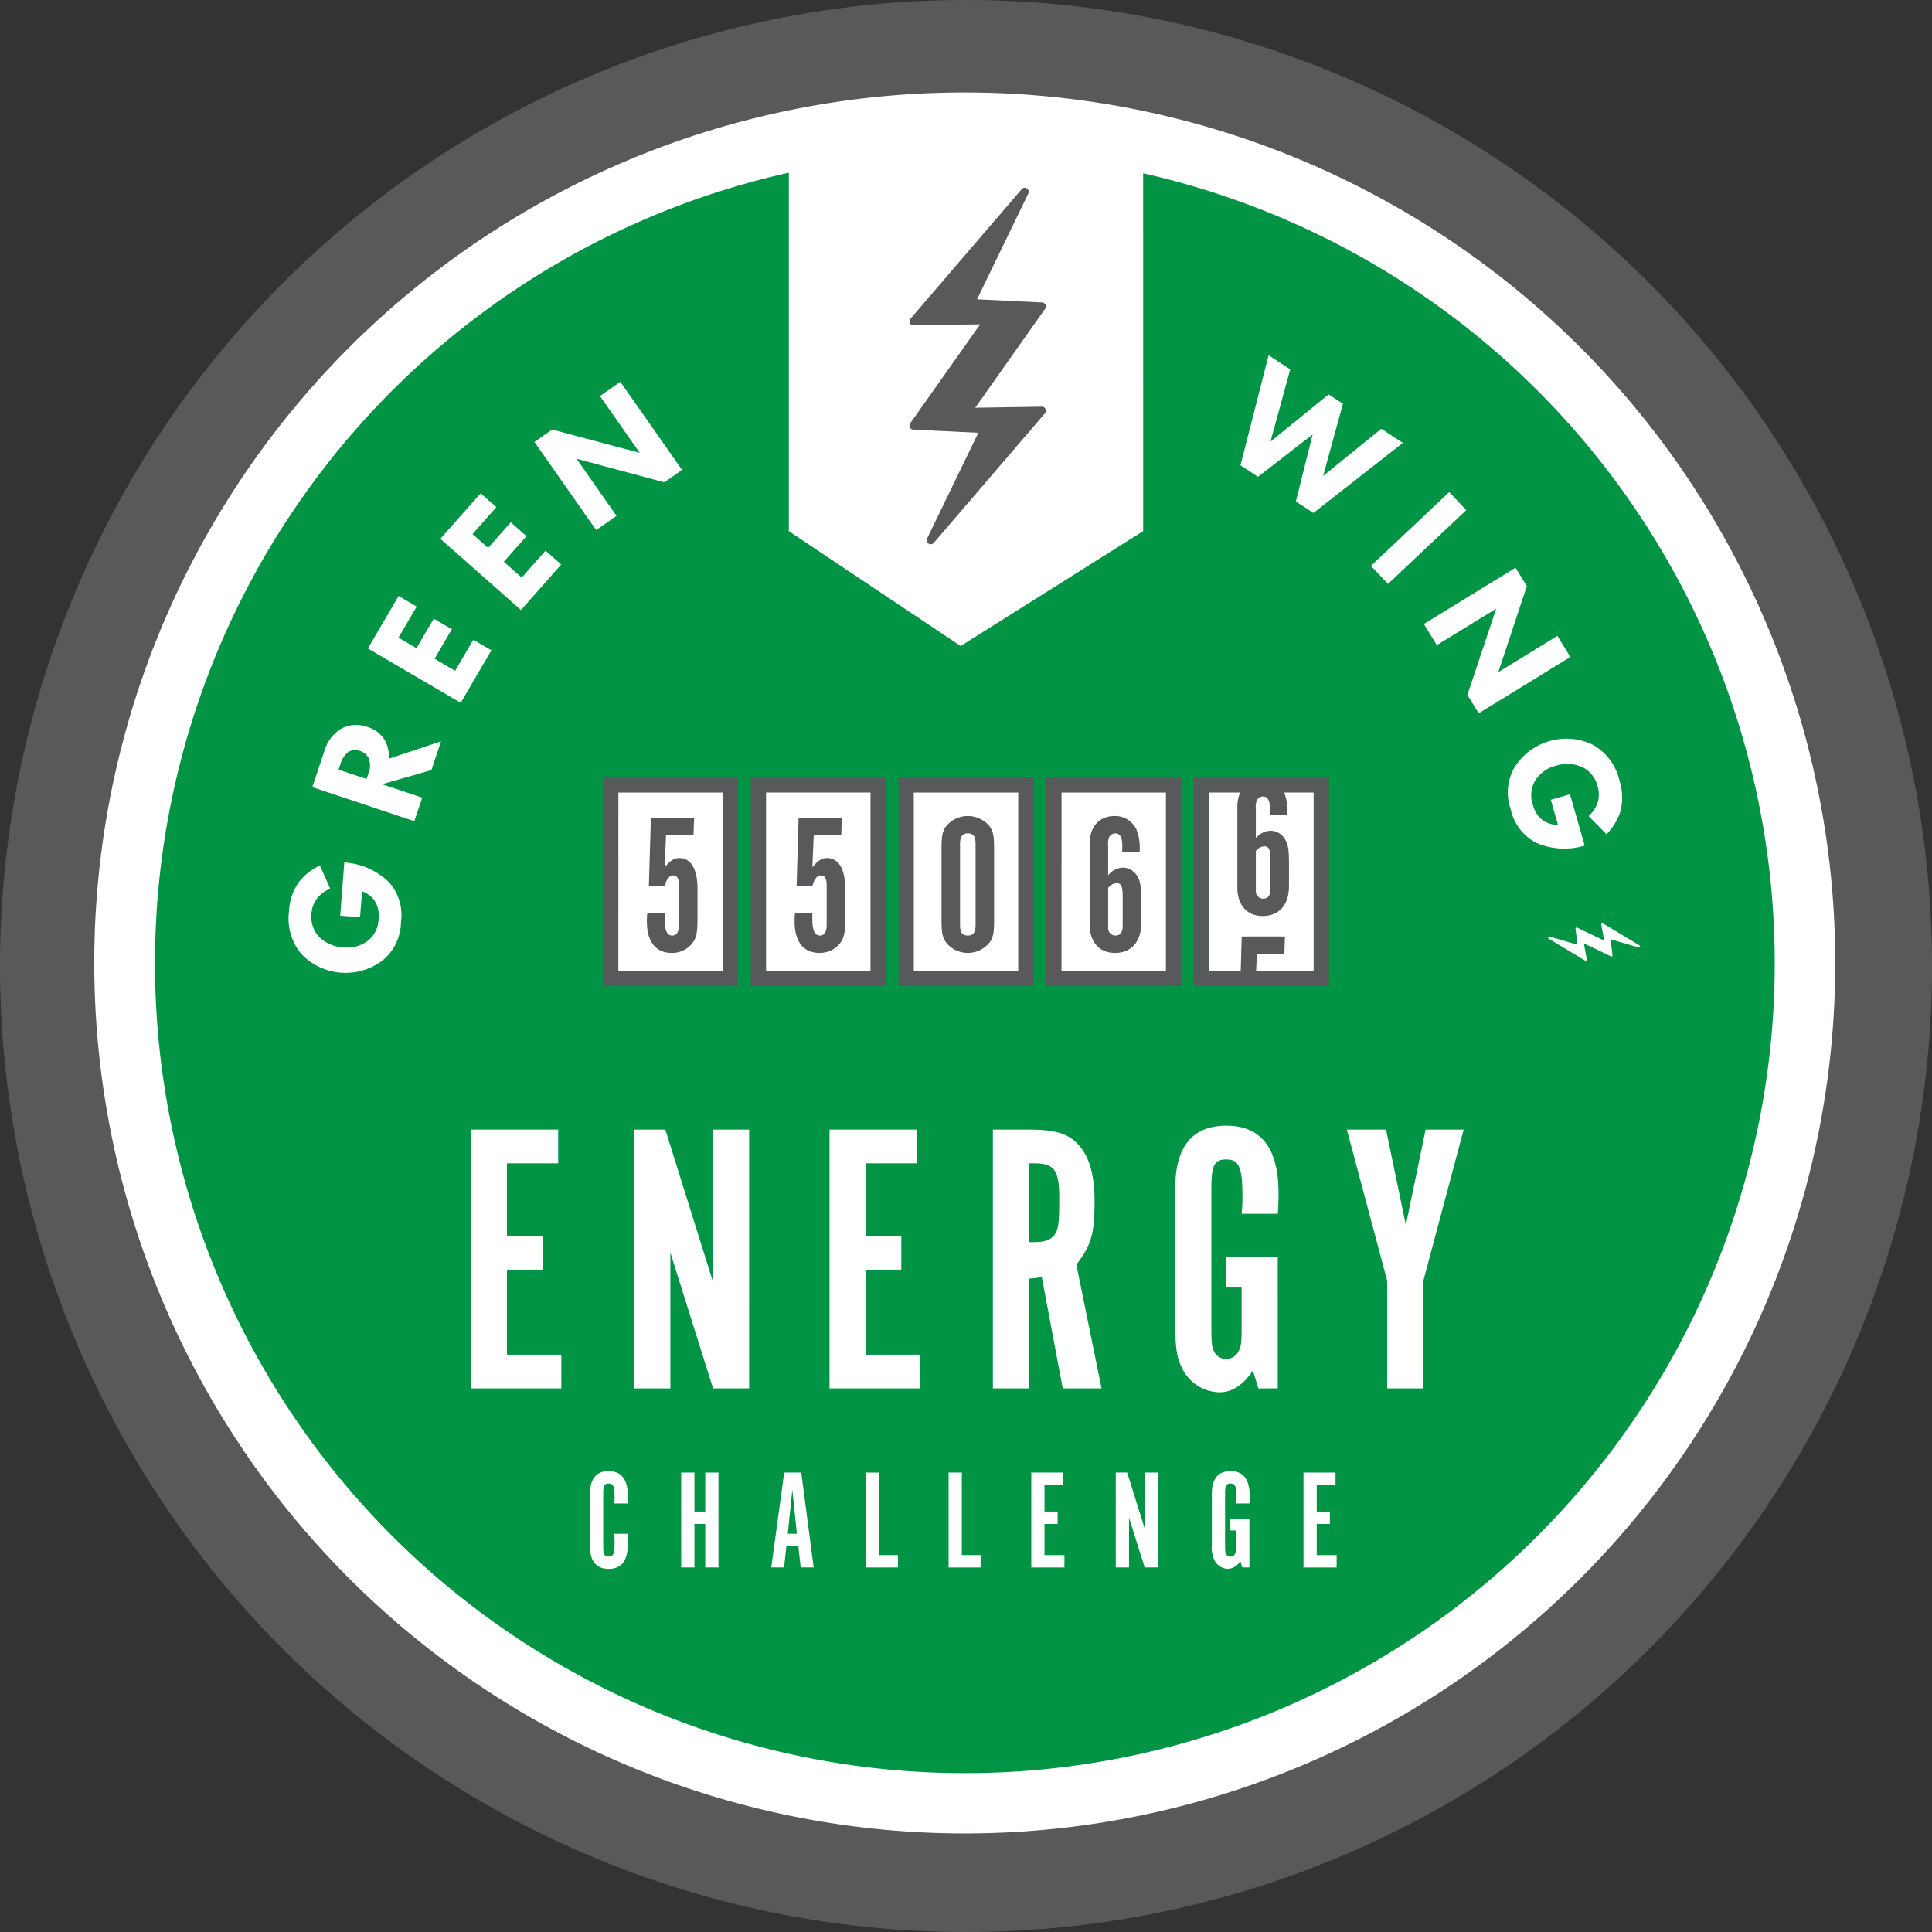 <?xml version="1.0" encoding="utf-8"?>
<svg xmlns="http://www.w3.org/2000/svg" xmlns:xlink="http://www.w3.org/1999/xlink" width="264.998" height="264.997" viewBox="0 0 264.998 264.997"><rect x="0" y="0" width="264.998" height="264.997" fill="#333333" stroke="none"/><defs><clipPath id="a"><rect width="16.418" height="26.549" fill="none"/></clipPath></defs><g transform="translate(-71.134 -71.134)"><circle cx="131.767" cy="131.767" r="131.767" transform="translate(71.866 71.866)" fill="#009444"/><g transform="translate(82.562 82.562)"><circle cx="121.07" cy="121.07" r="121.07" fill="#009444"/><path d="M214.014,102.556a111.084,111.084,0,1,1-43.381,8.755,110.749,110.749,0,0,1,43.381-8.755m0-9.612a121.07,121.07,0,1,0,121.07,121.07,121.07,121.07,0,0,0-121.07-121.07Z" transform="translate(-92.944 -92.944)" fill="#fff"/></g><g transform="translate(82.562 82.562)"><circle cx="121.07" cy="121.07" r="121.07" fill="#009444"/><path d="M214.014,102.556a111.084,111.084,0,1,1-43.381,8.755,110.749,110.749,0,0,1,43.381-8.755m0-9.612a121.07,121.07,0,1,0,121.07,121.07,121.07,121.07,0,0,0-121.07-121.07Z" transform="translate(-92.944 -92.944)" fill="#fff"/></g><g transform="translate(179.332 83.424)"><path d="M326.225,155.153,301.19,170.907l-23.566-15.754V94.589h48.6Z" transform="translate(-277.624 -94.589)" fill="#fff"/><g transform="translate(16.55 13.468)"><path d="M317.65,151.525l10.216-.157-15.247,17.767,7.388-15.252-9.748-.472,10.216-14.459-10.216.157L325.5,121.342l-7.388,15.252,9.748.472Z" transform="translate(-309.708 -120.792)" fill="#58595b"/><path d="M312.118,169.185a.551.551,0,0,1-.495-.79l7.025-14.5-8.917-.432a.55.55,0,0,1-.422-.867l9.591-13.574-9.133.14a.531.531,0,0,1-.507-.316.551.551,0,0,1,.081-.592l15.247-17.767a.55.55,0,0,1,.913.6l-7.025,14.5,8.916.432a.55.55,0,0,1,.423.867l-9.591,13.574,9.134-.14a.535.535,0,0,1,.507.316.551.551,0,0,1-.081.592l-15.247,17.767A.55.55,0,0,1,312.118,169.185Zm-1.331-16.775,8.746.424a.55.55,0,0,1,.469.79l-5.54,11.436,11.69-13.623-8.994.138a.508.508,0,0,1-.495-.293.551.551,0,0,1,.037-.575l9.637-13.639-8.747-.424a.55.55,0,0,1-.468-.79l5.54-11.436-11.69,13.623,8.994-.138a.536.536,0,0,1,.495.293.551.551,0,0,1-.037.575Z" transform="translate(-309.208 -120.292)" fill="#58595b"/></g></g><g transform="translate(283.477 197.767)"><path d="M481.213,315.436l.46,2.5-5-3.013,4.053,1.186-.286-2.415,3.975,1.913-.46-2.5,5,3.013-4.053-1.186.286,2.415Z" transform="translate(-476.521 -312.95)" fill="#fff"/><path d="M481.53,317.954a.157.157,0,0,1-.081-.023l-5-3.013a.157.157,0,0,1,.125-.286l3.825,1.118-.258-2.178a.157.157,0,0,1,.064-.147.154.154,0,0,1,.159-.014l3.7,1.779-.4-2.2a.158.158,0,0,1,.236-.163l5,3.013a.157.157,0,0,1-.125.286l-3.825-1.119.258,2.178a.156.156,0,0,1-.064.147.158.158,0,0,1-.16.014l-3.7-1.779.4,2.2a.158.158,0,0,1-.065.158A.156.156,0,0,1,481.53,317.954Zm-3.875-2.679,3.657,2.207-.4-2.16a.158.158,0,0,1,.223-.17l3.716,1.789-.252-2.13a.156.156,0,0,1,.054-.139.159.159,0,0,1,.146-.03l2.89.845-3.658-2.206.4,2.16a.157.157,0,0,1-.223.17l-3.717-1.789.252,2.13a.156.156,0,0,1-.054.139.154.154,0,0,1-.146.03Z" transform="translate(-476.378 -312.806)" fill="#fff"/></g><g transform="translate(110.751 123.5)"><g transform="translate(0 0)"><path d="M153.788,304.2l.56-7.3.155.012a9.594,9.594,0,0,1,6.024,2.748,6.778,6.778,0,0,1,1.6,5.4,6.943,6.943,0,0,1-2.465,5.224,8.4,8.4,0,0,1-11.188-.814,7.594,7.594,0,0,1-1.7-5.944,7.43,7.43,0,0,1,1.42-4.04,8.148,8.148,0,0,1,2.808-2.181l1.419,3.194a4.453,4.453,0,0,0-1.688,1.179,3.705,3.705,0,0,0-.878,2.2,3.991,3.991,0,0,0,.957,3.136,5.051,5.051,0,0,0,3.389,1.525,4.639,4.639,0,0,0,3.47-.976,3.882,3.882,0,0,0,1.375-2.89,3.79,3.79,0,0,0-.6-2.62,3.449,3.449,0,0,0-1.662-1.193l-.272,3.551Z" transform="translate(-146.741 -230.965)" fill="#fff"/><path d="M154.53,264.523a5.28,5.28,0,0,1,2.409-3.16,4.45,4.45,0,0,1,3.533-.172,4.037,4.037,0,0,1,2.488,2.045,4.648,4.648,0,0,1,.418,2.309l7.164-2.387-1.317,3.945-6.78,1.932,5.518,1.844-1.08,3.231-13.993-4.677Zm5.8,3.8.245-.735a2.8,2.8,0,0,0,.037-2.134,1.981,1.981,0,0,0-1.188-.98,1.789,1.789,0,0,0-1.644.173,3.328,3.328,0,0,0-1.036,1.636l-.252.755Z" transform="translate(-149.668 -213.837)" fill="#fff"/><path d="M174.123,228.6l-2.493,4.256,2.462,1.443,2.371-4.047,2.482,1.454-2.371,4.047L179.4,237.4l2.494-4.256,2.481,1.453-4.215,7.2-12.732-7.458,4.215-7.2Z" transform="translate(-156.587 -197.762)" fill="#fff"/><path d="M194.087,202.156l-3.268,3.695,2.138,1.891,3.106-3.513,2.156,1.905-3.107,3.513,2.453,2.168,3.268-3.695,2.154,1.9-5.524,6.247L186.409,206.5l5.523-6.248Z" transform="translate(-165.624 -184.961)" fill="#fff"/><path d="M219.5,191.411l-8.467-12.088,2.429-1.7,12.019,3.2-5.458-7.793,2.791-1.956,8.467,12.089-2.428,1.7-12.044-3.234,5.484,7.829Z" transform="translate(-177.346 -171.071)" fill="#fff"/></g></g><g transform="translate(241.284 119.863)"><g transform="translate(0 0)"><path d="M402.678,166.065l-2.713,9.905,7.975-6.472,1.964,1.282-2.714,9.906,7.975-6.472,2.965,1.935-12.271,9.612-2.409-1.572,2.3-9.2-7.49,5.811-2.409-1.572,3.86-15.1Z" transform="translate(-395.855 -164.13)" fill="#fff"/><path d="M443.078,202.413l-10.736,10.126L430,210.061l10.736-10.126Z" transform="translate(-412.11 -181.174)" fill="#fff"/><path d="M443.854,227.458l12.572-7.721,1.552,2.526-3.914,11.8,8.1-4.978,1.783,2.9-12.572,7.723-1.552-2.526,3.951-11.824-8.142,5Z" transform="translate(-418.703 -190.6)" fill="#fff"/><path d="M474.361,272.1l2.018,7.039-.149.042a9.586,9.586,0,0,1-6.6-.476,6.774,6.774,0,0,1-3.388-4.506,6.948,6.948,0,0,1,.489-5.758,8.4,8.4,0,0,1,10.771-3.134,7.593,7.593,0,0,1,3.661,4.98,7.434,7.434,0,0,1,.077,4.282,8.151,8.151,0,0,1-1.872,3.022l-2.443-2.5a4.466,4.466,0,0,0,1.171-1.694,3.69,3.69,0,0,0,.058-2.364,3.99,3.99,0,0,0-1.99-2.606,5.054,5.054,0,0,0-3.708-.249,4.639,4.639,0,0,0-2.912,2.124,3.879,3.879,0,0,0-.282,3.188,3.779,3.779,0,0,0,1.472,2.247,3.446,3.446,0,0,0,1.973.539l-.982-3.424Z" transform="translate(-429.168 -211.884)" fill="#fff"/></g></g><g transform="translate(135.72 225.535)"><path d="M206.369,366.815v4.632h-7.027V381.4h4.9v4.631h-4.9V397.69H206.8v4.632h-12.4V366.815Z" transform="translate(-194.392 -366.283)" fill="#fff"/><path d="M252.92,402.322H247.97l-5.856-18.631v18.631h-4.951V366.815h4.259l6.548,20.921V366.815h4.951Z" transform="translate(-214.752 -366.283)" fill="#fff"/><path d="M300.243,366.815v4.632h-7.027V381.4h4.9v4.631h-4.9V397.69h7.453v4.632h-12.4V366.815Z" transform="translate(-239.077 -366.283)" fill="#fff"/><path d="M335.882,366.815c3.992,0,5.8.639,7.239,2.5,1.277,1.65,1.863,4.046,1.863,7.4,0,4.419-.479,6.015-2.5,8.624l3.46,16.981H340.62l-2.875-15.278a11.162,11.162,0,0,1-1.756.213v15.065h-4.951V366.815Zm.8,15.438c1.6,0,2.5-.373,2.98-1.277.373-.692.48-1.543.48-4.791,0-3.833-.693-4.738-3.46-4.738h-.692v10.806Z" transform="translate(-259.437 -366.283)" fill="#fff"/><path d="M392.842,401.839h-2.661l-.746-2.449c-1.384,2.023-2.875,2.981-4.578,2.981a5.8,5.8,0,0,1-5.057-3.141c-.8-1.49-1.012-2.928-1.012-6.122V374.317c0-5.643,2.343-8.517,7.027-8.517,4.738,0,7.134,3.087,7.134,9.263,0,.745,0,1.437-.107,2.821h-4.951a21.836,21.836,0,0,0,.107-2.449c0-3.939-.479-5-2.236-5-1.6,0-2.023.8-2.023,3.886v18.791c0,2.608.053,2.981.319,3.567a1.826,1.826,0,0,0,1.7,1.118,1.935,1.935,0,0,0,1.81-1.277c.267-.585.32-1.118.32-3.407V388h-2.183v-4.206h7.134Z" transform="translate(-282.167 -365.8)" fill="#fff"/><path d="M423.693,366.815h5.377l2.715,13.1,2.715-13.1h5.217l-5.536,20.761v14.746h-4.951V387.576Z" transform="translate(-303.542 -366.283)" fill="#fff"/><path d="M230.723,464.814c.019.7.039,1.015.039,1.367,0,2.322-.859,3.454-2.635,3.454-1.7,0-2.557-1.053-2.557-3.122v-7.162c0-2.069.859-3.122,2.557-3.122q2.635,0,2.635,3.4c0,.313,0,.527-.039,1.035h-1.815a7.755,7.755,0,0,0,.039-.9c0-1.444-.176-1.834-.82-1.834-.586,0-.741.292-.741,1.425v7.162c0,1.132.156,1.425.741,1.425.644,0,.82-.39.82-1.776,0-.39-.019-.741-.039-1.347Z" transform="translate(-209.233 -408.844)" fill="#fff"/><path d="M251.264,463.645v5.972h-1.815V456.6h1.815v5.348h1.483V456.6h1.815v13.017h-1.815v-5.972Z" transform="translate(-220.6 -409.021)" fill="#fff"/><path d="M274.784,469.616h-1.756L274.8,456.6h2.342l1.7,13.017h-1.776l-.332-2.928H275.1Zm1.132-10.656-.625,6.031h1.249Z" transform="translate(-231.824 -409.021)" fill="#fff"/><path d="M297.8,456.6h1.815v11.32h2.576v1.7H297.8Z" transform="translate(-243.615 -409.021)" fill="#fff"/><path d="M319.442,456.6h1.815v11.32h2.576v1.7h-4.391Z" transform="translate(-253.917 -409.021)" fill="#fff"/><path d="M345.475,456.6v1.7H342.9v3.65h1.8v1.7h-1.8v4.274h2.732v1.7h-4.547V456.6Z" transform="translate(-264.219 -409.021)" fill="#fff"/><path d="M368.988,469.616h-1.815l-2.147-6.831v6.831h-1.815V456.6h1.562l2.4,7.67V456.6h1.815Z" transform="translate(-274.752 -409.021)" fill="#fff"/><path d="M393.508,469.439h-.976l-.274-.9a2.057,2.057,0,0,1-1.678,1.092,2.128,2.128,0,0,1-1.854-1.151,4.337,4.337,0,0,1-.371-2.244v-6.889c0-2.069.859-3.122,2.576-3.122,1.737,0,2.615,1.132,2.615,3.4,0,.273,0,.527-.039,1.035h-1.815a8.1,8.1,0,0,0,.039-.9c0-1.444-.176-1.834-.82-1.834-.585,0-.741.292-.741,1.425v6.889c0,.956.019,1.093.116,1.307a.669.669,0,0,0,.625.41.709.709,0,0,0,.663-.468,2.96,2.96,0,0,0,.117-1.249v-1.874h-.8v-1.542h2.615Z" transform="translate(-286.721 -408.844)" fill="#fff"/><path d="M416.736,456.6v1.7H414.16v3.65h1.8v1.7h-1.8v4.274h2.732v1.7h-4.547V456.6Z" transform="translate(-298.14 -409.021)" fill="#fff"/></g><g transform="translate(153.854 177.742)"><rect width="16.418" height="26.549" transform="translate(1.048 1.048)" fill="#fff"/><path d="M247.514,303.234H229V274.589h18.514Zm-16.418-2.1h14.322V276.685H231.1Z" transform="translate(-229 -274.589)" fill="#58595b"/><g transform="translate(6.008 5.593)"><path d="M242.9,298.325v.738c0,1.612.329,2.323,1.039,2.323.6,0,.93-.519.93-1.448v-5.493c0-.875-.274-1.312-.792-1.312s-.93.519-1.176,1.476H240.74l.273-9.346h5.93l-.082,2.378h-3.771l-.191,4.4c.738-.93,1.312-1.285,2.022-1.285,1.586,0,2.487,1.531,2.487,4.181v4.236c0,1.858-.164,2.6-.792,3.361a3.51,3.51,0,0,1-2.76,1.23c-2.159,0-3.389-1.531-3.389-4.29a8.291,8.291,0,0,1,.055-1.148Z" transform="translate(-240.466 -285.262)" fill="#58595b"/></g><g transform="translate(20.26)"><rect width="16.418" height="26.549" transform="translate(1.048 1.048)" fill="#fff"/><path d="M286.181,303.234H267.666V274.589h18.515Zm-16.419-2.1h14.323V276.685H269.762Z" transform="translate(-267.666 -274.589)" fill="#58595b"/></g><g transform="translate(26.269 5.593)"><path d="M281.564,298.325v.738c0,1.612.328,2.323,1.039,2.323.6,0,.929-.519.929-1.448v-5.493c0-.875-.274-1.312-.792-1.312s-.929.519-1.175,1.476h-2.159l.273-9.346h5.93l-.082,2.378h-3.771l-.191,4.4c.738-.93,1.312-1.285,2.022-1.285,1.586,0,2.487,1.531,2.487,4.181v4.236c0,1.858-.164,2.6-.792,3.361a3.509,3.509,0,0,1-2.76,1.23c-2.159,0-3.389-1.531-3.389-4.29a8.214,8.214,0,0,1,.055-1.148Z" transform="translate(-279.132 -285.262)" fill="#58595b"/></g><g transform="translate(40.522)"><rect width="16.418" height="26.549" transform="translate(1.048 1.048)" fill="#fff"/><path d="M324.847,303.234H306.333V274.589h18.514Zm-16.418-2.1h14.322V276.685H308.429Z" transform="translate(-306.333 -274.589)" fill="#58595b"/></g><g transform="translate(46.42 5.32)"><path d="M317.59,289.632c0-2.159.082-2.624.574-3.416a3.856,3.856,0,0,1,6.067,0c.492.792.574,1.257.574,3.416V298.6c0,2.186-.083,2.624-.574,3.416a3.812,3.812,0,0,1-6.067,0c-.492-.792-.574-1.257-.574-3.416Zm4.673-1.039c0-1.038-.3-1.476-1.066-1.476-.738,0-1.066.438-1.066,1.476v11.068c0,1.039.3,1.476,1.066,1.476.738,0,1.066-.437,1.066-1.476Z" transform="translate(-317.59 -284.741)" fill="#58595b"/></g><g transform="translate(60.783)"><rect width="16.418" height="26.549" transform="translate(1.048 1.048)" fill="#fff"/><path d="M363.514,303.234H345V274.589h18.514Zm-16.418-2.1h14.322V276.685H347.1Z" transform="translate(-345 -274.589)" fill="#58595b"/></g><g transform="translate(66.736 5.32)"><path d="M360.816,289.66c.027-.355.027-.519.027-.738,0-1.257-.3-1.8-.985-1.8a.941.941,0,0,0-.792.465,2.452,2.452,0,0,0-.164,1.257v4.045a2.579,2.579,0,0,1,1.995-1.066,2.293,2.293,0,0,1,1.859.956c.547.766.683,1.5.683,3.607v3.061c0,2.541-1.367,4.072-3.607,4.072-2.132,0-3.471-1.5-3.471-3.881V288.512c0-2.3,1.339-3.771,3.416-3.771a3.22,3.22,0,0,1,3.033,1.913,7.057,7.057,0,0,1,.41,3.006ZM358.9,300.045a1.008,1.008,0,0,0,.984,1.093c.684,0,1.011-.437,1.011-1.312v-3.935c0-1.5-.191-1.94-.847-1.94a1.58,1.58,0,0,0-1.148.655Z" transform="translate(-356.361 -284.741)" fill="#58595b"/></g><g transform="translate(81.043)"><rect width="16.418" height="26.549" transform="translate(1.048 1.048)" fill="#fff"/><path d="M402.181,303.234H383.666V274.589h18.515Zm-16.419-2.1h14.323V276.685H385.762Z" transform="translate(-383.666 -274.589)" fill="#58595b"/></g><g transform="translate(82.091 1.048)"><g clip-path="url(#a)"><g transform="translate(4.905 -0.79)"><path d="M399.482,280c.027-.355.027-.519.027-.738,0-1.257-.3-1.8-.984-1.8a.941.941,0,0,0-.792.464,2.459,2.459,0,0,0-.164,1.257v4.045a2.583,2.583,0,0,1,2-1.066,2.293,2.293,0,0,1,1.858.957c.546.765.683,1.5.683,3.607v3.061c0,2.541-1.367,4.071-3.607,4.071-2.132,0-3.471-1.5-3.471-3.88V278.852c0-2.3,1.339-3.771,3.416-3.771a3.22,3.22,0,0,1,3.033,1.913,7.061,7.061,0,0,1,.41,3.006Zm-1.913,10.385a1.009,1.009,0,0,0,.984,1.093c.683,0,1.011-.437,1.011-1.312v-3.935c0-1.5-.191-1.94-.847-1.94a1.582,1.582,0,0,0-1.148.656Z" transform="translate(-395.028 -275.081)" fill="#58595b"/></g><g transform="translate(4.96 20.792)"><path d="M397.564,329.332v.738c0,1.613.328,2.323,1.039,2.323.6,0,.929-.519.929-1.449v-5.493c0-.874-.274-1.312-.792-1.312s-.929.519-1.175,1.476h-2.159l.273-9.346h5.931l-.082,2.377h-3.771l-.191,4.4c.738-.929,1.312-1.285,2.022-1.285,1.586,0,2.487,1.531,2.487,4.181v4.236c0,1.859-.163,2.6-.792,3.361a3.51,3.51,0,0,1-2.76,1.23c-2.159,0-3.389-1.53-3.389-4.29a8.222,8.222,0,0,1,.055-1.148Z" transform="translate(-395.132 -316.27)" fill="#58595b"/></g></g></g></g><path d="M203.633,83.815A119.4,119.4,0,1,1,157,93.226a119.056,119.056,0,0,1,46.634-9.411m0-12.681a132.5,132.5,0,1,0,132.5,132.5,132.5,132.5,0,0,0-132.5-132.5Z" fill="#58595b"/></g></svg>
